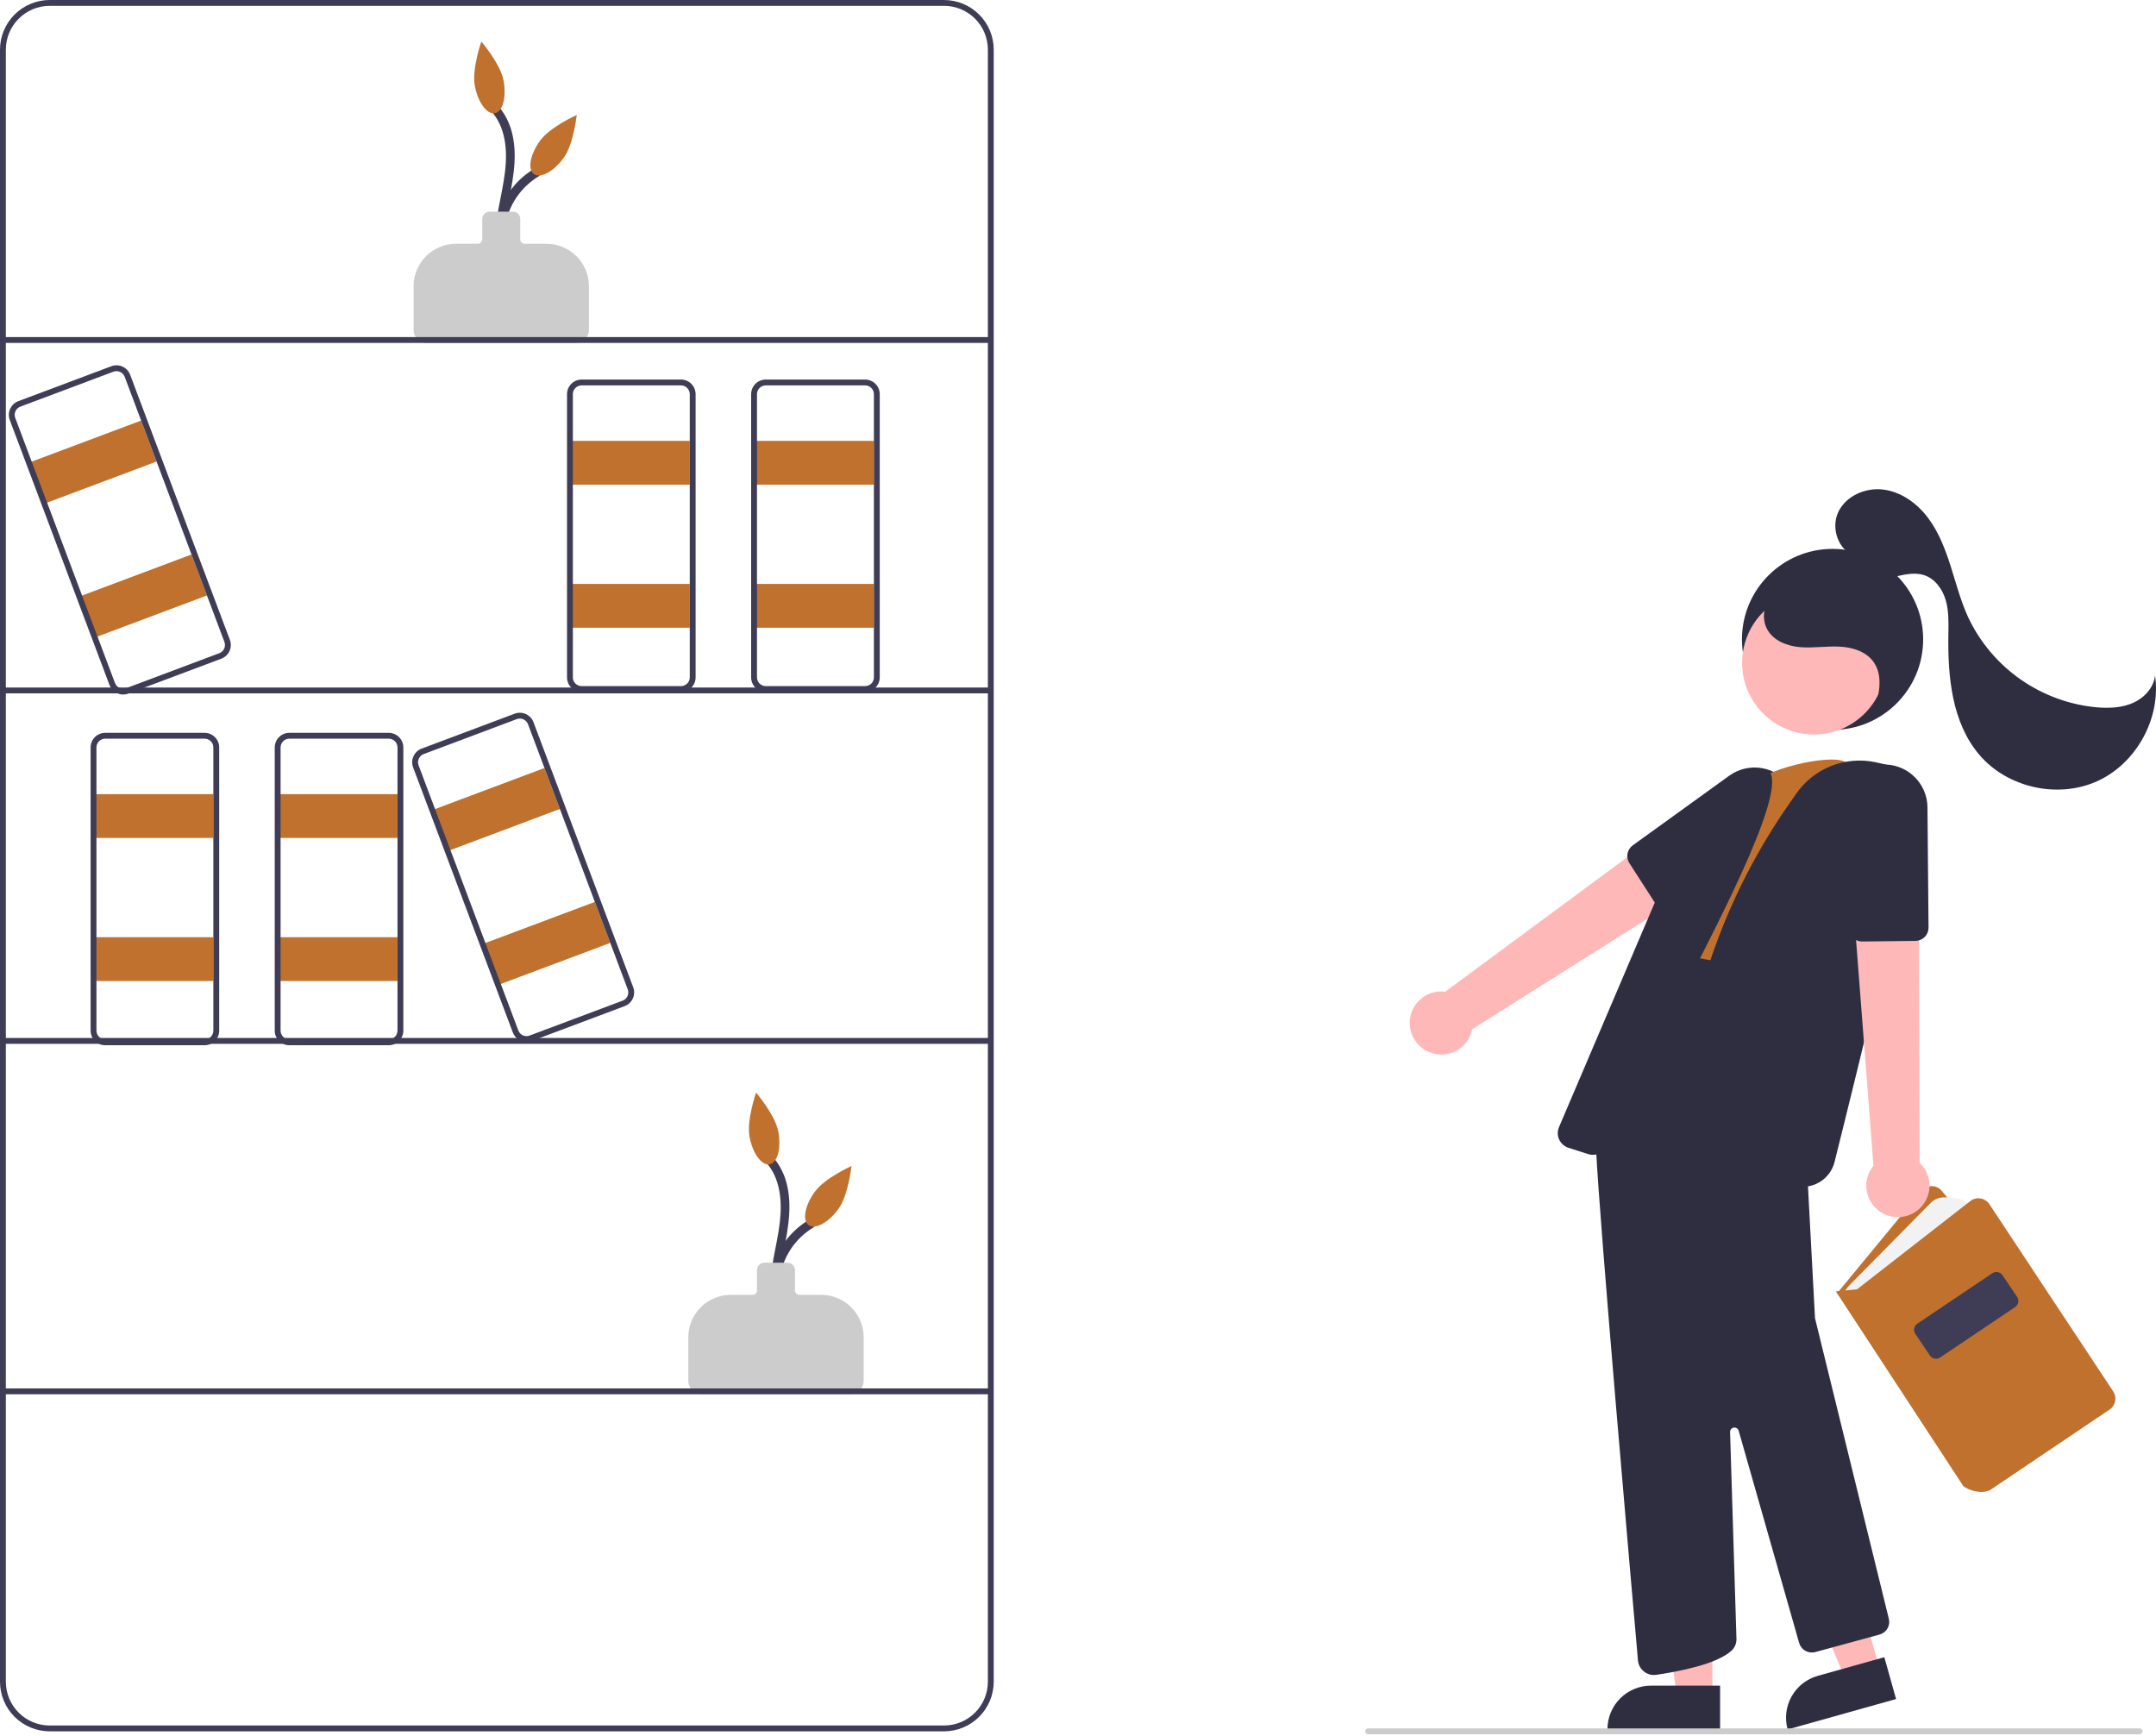 <svg width="600" height="483" viewBox="0 0 600 483" fill="none" xmlns="http://www.w3.org/2000/svg">
<g clip-path="url(#clip0_9_2)">
<path d="M218.332 366.101C216.515 361.752 216.316 356.897 217.769 352.414C219.222 347.931 222.233 344.115 226.257 341.656C227.596 340.842 226.372 338.733 225.025 339.551C220.41 342.304 216.965 346.652 215.343 351.771C213.721 356.891 214.035 362.427 216.225 367.331C216.84 368.769 218.943 367.528 218.332 366.101Z" fill="#3F3D56"/>
<path d="M219.03 369.379C215.738 363.554 216.513 356.584 217.697 350.286C218.932 343.71 220.552 337.034 219.151 330.347C218.515 327.1 217.01 324.086 214.797 321.626C213.731 320.469 212.009 322.196 213.071 323.349C217.21 327.84 217.69 334.355 217.019 340.14C216.227 346.965 213.983 353.614 214.262 360.549C214.334 364.066 215.247 367.515 216.923 370.609C217.092 370.877 217.358 371.068 217.666 371.143C217.973 371.218 218.298 371.171 218.571 371.011C218.845 370.851 219.045 370.592 219.131 370.288C219.216 369.983 219.18 369.657 219.03 369.379Z" fill="#3F3D56"/>
<path d="M236.693 387.979H195.21C194.24 387.978 193.31 387.592 192.623 386.907C191.937 386.221 191.551 385.292 191.55 384.322V372.15C191.554 369.023 192.799 366.024 195.013 363.812C197.227 361.601 200.229 360.356 203.36 360.353H209.445C209.768 360.353 210.078 360.224 210.307 359.996C210.536 359.767 210.664 359.457 210.665 359.134V353.447C210.665 352.908 210.88 352.392 211.261 352.011C211.642 351.63 212.159 351.416 212.698 351.415H219.205C219.744 351.416 220.261 351.63 220.642 352.011C221.023 352.392 221.238 352.908 221.238 353.447V359.134C221.239 359.457 221.367 359.767 221.596 359.996C221.825 360.224 222.135 360.353 222.459 360.353H228.543C231.674 360.357 234.676 361.601 236.89 363.812C239.104 366.024 240.349 369.023 240.353 372.15V384.322C240.352 385.292 239.966 386.221 239.28 386.907C238.593 387.592 237.663 387.978 236.693 387.979Z" fill="#CCCCCC"/>
<path d="M216.589 314.884C217.462 319.514 216.381 323.605 214.174 324.02C211.967 324.436 209.469 321.019 208.596 316.388C207.723 311.758 210.409 304.058 210.409 304.058C210.409 304.058 215.716 310.254 216.589 314.884Z" fill="#C0712D"/>
<path d="M233.339 336.426C230.574 340.243 226.857 342.27 225.037 340.954C223.218 339.639 223.985 335.478 226.751 331.661C229.517 327.845 236.961 324.5 236.961 324.5C236.961 324.5 236.105 332.609 233.339 336.426Z" fill="#C0712D"/>
<path d="M141.874 73.593C140.058 69.244 139.858 64.39 141.312 59.907C142.765 55.424 145.775 51.608 149.799 49.148C151.139 48.334 149.914 46.225 148.568 47.043C143.952 49.796 140.508 54.144 138.886 59.264C137.264 64.383 137.578 69.919 139.767 74.823C140.383 76.261 142.485 75.021 141.874 73.593Z" fill="#3F3D56"/>
<path d="M142.572 76.871C139.281 71.047 140.056 64.077 141.239 57.778C142.475 51.203 144.095 44.527 142.693 37.84C142.058 34.593 140.553 31.579 138.339 29.118C137.273 27.962 135.551 29.689 136.614 30.842C140.753 35.333 141.233 41.847 140.562 47.633C139.77 54.457 137.526 61.107 137.804 68.041C137.877 71.558 138.789 75.007 140.465 78.102C140.634 78.369 140.901 78.561 141.208 78.635C141.516 78.71 141.84 78.663 142.114 78.504C142.387 78.344 142.588 78.085 142.673 77.78C142.759 77.475 142.723 77.15 142.572 76.871Z" fill="#3F3D56"/>
<path d="M160.235 95.471H118.753C117.783 95.47 116.852 95.085 116.166 94.399C115.48 93.714 115.094 92.784 115.093 91.815V79.643C115.096 76.515 116.342 73.516 118.556 71.305C120.77 69.093 123.772 67.849 126.903 67.846H132.987C133.311 67.845 133.621 67.717 133.849 67.488C134.078 67.26 134.207 66.95 134.207 66.627V60.939C134.208 60.401 134.422 59.884 134.803 59.503C135.185 59.123 135.701 58.908 136.241 58.908H142.748C143.287 58.908 143.804 59.123 144.185 59.503C144.566 59.884 144.78 60.401 144.781 60.939V66.627C144.781 66.95 144.91 67.26 145.139 67.488C145.368 67.717 145.678 67.845 146.001 67.846H152.085C155.217 67.849 158.218 69.093 160.432 71.305C162.646 73.516 163.892 76.515 163.895 79.643V91.815C163.894 92.784 163.508 93.714 162.822 94.399C162.136 95.085 161.206 95.47 160.235 95.471Z" fill="#CCCCCC"/>
<path d="M140.132 22.377C141.005 27.007 139.924 31.097 137.717 31.513C135.509 31.928 133.012 28.511 132.139 23.881C131.265 19.251 133.951 11.551 133.951 11.551C133.951 11.551 139.258 17.746 140.132 22.377Z" fill="#C0712D"/>
<path d="M156.882 43.918C154.116 47.735 150.399 49.763 148.58 48.447C146.76 47.131 147.528 42.971 150.293 39.154C153.059 35.337 160.503 31.993 160.503 31.993C160.503 31.993 159.648 40.102 156.882 43.918Z" fill="#C0712D"/>
<path d="M59.377 221.006H26.028V233.193H59.377V221.006Z" fill="#C0712D"/>
<path d="M59.377 260.819H26.028V273.007H59.377V260.819Z" fill="#C0712D"/>
<path d="M262.721 481.825H13.827C10.161 481.821 6.647 480.364 4.054 477.775C1.462 475.185 0.004 471.674 -3.8147e-06 468.012V13.813C0.004 10.151 1.462 6.64 4.054 4.05C6.647 1.461 10.161 0.004 13.827 0H262.721C266.387 0.004 269.901 1.461 272.494 4.05C275.086 6.64 276.544 10.151 276.548 13.813V468.012C276.544 471.674 275.086 475.185 272.494 477.775C269.901 480.364 266.387 481.821 262.721 481.825ZM13.827 1.625C10.593 1.629 7.492 2.914 5.204 5.199C2.917 7.484 1.63 10.582 1.627 13.813V468.012C1.63 471.243 2.917 474.341 5.204 476.626C7.492 478.911 10.593 480.196 13.827 480.2H262.721C265.955 480.196 269.056 478.911 271.344 476.626C273.631 474.341 274.918 471.243 274.921 468.012V13.813C274.918 10.582 273.631 7.484 271.344 5.199C269.056 2.914 265.955 1.629 262.721 1.625H13.827Z" fill="#3F3D56"/>
<path d="M275.735 93.808H0.813V95.433H275.735V93.808Z" fill="#3F3D56"/>
<path d="M275.735 191.336H0.813V192.961H275.735V191.336Z" fill="#3F3D56"/>
<path d="M275.735 288.864H0.813V290.489H275.735V288.864Z" fill="#3F3D56"/>
<path d="M275.735 386.392H0.813V388.017H275.735V386.392Z" fill="#3F3D56"/>
<path d="M56.936 290.882H29.282C28.203 290.881 27.17 290.453 26.407 289.691C25.645 288.93 25.216 287.897 25.215 286.82V208.005C25.216 206.928 25.645 205.896 26.407 205.134C27.17 204.372 28.203 203.944 29.282 203.943H56.936C58.015 203.944 59.048 204.372 59.811 205.134C60.573 205.896 61.002 206.928 61.003 208.005V286.82C61.002 287.897 60.573 288.93 59.811 289.691C59.048 290.453 58.015 290.881 56.936 290.882ZM29.282 205.568C28.635 205.569 28.014 205.826 27.557 206.283C27.099 206.74 26.842 207.359 26.841 208.005V286.82C26.842 287.466 27.099 288.086 27.557 288.543C28.014 289 28.635 289.257 29.282 289.257H56.936C57.583 289.257 58.203 289 58.661 288.543C59.118 288.086 59.376 287.466 59.377 286.82V208.005C59.376 207.359 59.118 206.74 58.661 206.283C58.203 205.826 57.583 205.569 56.936 205.568H29.282Z" fill="#3F3D56"/>
<path d="M110.619 221.006H77.271V233.193H110.619V221.006Z" fill="#C0712D"/>
<path d="M110.619 260.819H77.271V273.007H110.619V260.819Z" fill="#C0712D"/>
<path d="M108.179 290.882H80.524C79.446 290.881 78.412 290.453 77.65 289.691C76.888 288.93 76.459 287.897 76.457 286.82V208.005C76.459 206.928 76.888 205.896 77.65 205.134C78.412 204.372 79.446 203.944 80.524 203.943H108.179C109.257 203.944 110.291 204.372 111.053 205.134C111.816 205.896 112.245 206.928 112.246 208.005V286.82C112.245 287.897 111.816 288.93 111.053 289.691C110.291 290.453 109.257 290.881 108.179 290.882ZM80.524 205.568C79.877 205.569 79.257 205.826 78.8 206.283C78.342 206.74 78.085 207.359 78.084 208.005V286.82C78.085 287.466 78.342 288.086 78.8 288.543C79.257 289 79.877 289.257 80.524 289.257H108.179C108.826 289.257 109.446 289 109.904 288.543C110.361 288.086 110.618 287.466 110.619 286.82V208.005C110.618 207.359 110.361 206.74 109.904 206.283C109.446 205.826 108.826 205.569 108.179 205.568H80.524Z" fill="#3F3D56"/>
<path d="M191.957 122.691H158.608V134.878H191.957V122.691Z" fill="#C0712D"/>
<path d="M191.957 162.504H158.608V174.692H191.957V162.504Z" fill="#C0712D"/>
<path d="M189.517 192.567H161.862C160.784 192.566 159.75 192.138 158.988 191.376C158.225 190.615 157.796 189.582 157.795 188.505V109.69C157.796 108.613 158.225 107.581 158.988 106.819C159.75 106.057 160.784 105.629 161.862 105.628H189.517C190.595 105.629 191.629 106.057 192.391 106.819C193.154 107.581 193.582 108.613 193.584 109.69V188.505C193.582 189.582 193.154 190.615 192.391 191.376C191.629 192.138 190.595 192.566 189.517 192.567ZM161.862 107.253C161.215 107.253 160.595 107.511 160.137 107.968C159.68 108.424 159.423 109.044 159.422 109.69V188.505C159.423 189.151 159.68 189.771 160.137 190.228C160.595 190.685 161.215 190.942 161.862 190.942H189.517C190.164 190.942 190.784 190.685 191.241 190.228C191.699 189.771 191.956 189.151 191.957 188.505V109.69C191.956 109.044 191.699 108.424 191.241 107.967C190.784 107.511 190.164 107.253 189.517 107.253H161.862Z" fill="#3F3D56"/>
<path d="M243.2 122.691H209.851V134.878H243.2V122.691Z" fill="#C0712D"/>
<path d="M243.2 162.504H209.851V174.692H243.2V162.504Z" fill="#C0712D"/>
<path d="M240.759 192.567H213.105C212.026 192.566 210.993 192.138 210.23 191.376C209.468 190.615 209.039 189.582 209.038 188.505V109.69C209.039 108.613 209.468 107.581 210.23 106.819C210.993 106.057 212.026 105.629 213.105 105.628H240.759C241.838 105.629 242.871 106.057 243.634 106.819C244.396 107.581 244.825 108.613 244.826 109.69V188.505C244.825 189.582 244.396 190.615 243.634 191.376C242.871 192.138 241.838 192.566 240.759 192.567ZM213.105 107.253C212.458 107.253 211.837 107.511 211.38 107.967C210.923 108.424 210.665 109.044 210.665 109.69V188.505C210.665 189.151 210.923 189.771 211.38 190.228C211.837 190.685 212.458 190.942 213.105 190.942H240.759C241.406 190.942 242.027 190.685 242.484 190.228C242.942 189.771 243.199 189.151 243.2 188.505V109.69C243.199 109.044 242.942 108.424 242.484 107.967C242.027 107.511 241.406 107.253 240.759 107.253H213.105Z" fill="#3F3D56"/>
<path d="M151.524 213.727L120.307 225.445L124.598 236.854L155.815 225.136L151.524 213.727Z" fill="#C0712D"/>
<path d="M165.543 250.996L134.326 262.714L138.618 274.123L169.835 262.405L165.543 250.996Z" fill="#C0712D"/>
<path d="M146.525 289.975C145.698 289.973 144.891 289.72 144.211 289.249C143.532 288.778 143.011 288.112 142.72 287.339L114.967 213.561C114.589 212.553 114.627 211.435 115.073 210.455C115.518 209.474 116.335 208.71 117.344 208.329L143.231 198.612C143.731 198.424 144.263 198.337 144.797 198.355C145.331 198.372 145.856 198.495 146.342 198.715C146.829 198.936 147.267 199.25 147.632 199.639C147.997 200.029 148.281 200.487 148.469 200.986L176.221 274.764C176.599 275.772 176.562 276.89 176.116 277.87C175.671 278.851 174.854 279.615 173.845 279.996L147.958 289.713C147.5 289.886 147.014 289.974 146.525 289.975ZM144.663 199.976C144.37 199.976 144.078 200.03 143.804 200.133L117.916 209.851C117.311 210.079 116.821 210.537 116.553 211.126C116.286 211.714 116.263 212.385 116.49 212.99L144.243 286.767C144.355 287.067 144.526 287.342 144.745 287.575C144.964 287.809 145.227 287.998 145.519 288.13C145.811 288.262 146.126 288.336 146.446 288.346C146.766 288.357 147.085 288.304 147.385 288.192L173.273 278.474C173.878 278.246 174.368 277.788 174.635 277.199C174.903 276.611 174.925 275.94 174.699 275.335L146.946 201.558C146.771 201.094 146.459 200.694 146.051 200.411C145.644 200.129 145.159 199.977 144.663 199.976Z" fill="#3F3D56"/>
<path d="M39.278 117.037L8.061 128.755L12.352 140.164L43.569 128.446L39.278 117.037Z" fill="#C0712D"/>
<path d="M53.297 154.306L22.08 166.024L26.372 177.433L57.589 165.715L53.297 154.306Z" fill="#C0712D"/>
<path d="M34.279 193.285C33.452 193.283 32.645 193.03 31.965 192.559C31.285 192.088 30.765 191.422 30.474 190.649L2.721 116.871C2.343 115.863 2.381 114.745 2.827 113.765C3.272 112.784 4.089 112.02 5.098 111.639L30.985 101.922C31.485 101.734 32.017 101.647 32.551 101.665C33.085 101.682 33.61 101.805 34.096 102.025C34.583 102.246 35.021 102.56 35.386 102.949C35.751 103.339 36.035 103.797 36.223 104.296L63.975 178.074C64.353 179.082 64.316 180.2 63.87 181.18C63.425 182.161 62.608 182.925 61.599 183.306L35.712 193.023C35.254 193.196 34.768 193.284 34.279 193.285ZM32.417 103.286C32.124 103.287 31.832 103.34 31.558 103.443L5.67 113.161C5.065 113.389 4.575 113.847 4.307 114.436C4.04 115.024 4.017 115.695 4.244 116.3L31.997 190.078C32.109 190.377 32.28 190.652 32.499 190.885C32.718 191.119 32.981 191.308 33.273 191.44C33.565 191.572 33.88 191.646 34.2 191.656C34.52 191.667 34.839 191.614 35.139 191.502L61.027 181.784C61.632 181.556 62.122 181.098 62.389 180.509C62.657 179.921 62.679 179.25 62.453 178.645L34.7 104.868C34.525 104.404 34.213 104.004 33.805 103.722C33.398 103.439 32.913 103.287 32.417 103.286Z" fill="#3F3D56"/>
<path d="M509.987 203.13C523.913 203.13 535.202 191.853 535.202 177.942C535.202 164.031 523.913 152.754 509.987 152.754C496.061 152.754 484.772 164.031 484.772 177.942C484.772 191.853 496.061 203.13 509.987 203.13Z" fill="#2F2E41"/>
<path d="M397.969 292.89C399.16 293.351 400.438 293.546 401.713 293.46C402.987 293.374 404.227 293.01 405.346 292.394C406.465 291.778 407.434 290.924 408.187 289.893C408.939 288.862 409.456 287.678 409.701 286.426L479.031 242.73L466.412 228.537L402.201 275.981C400.068 275.709 397.909 276.229 396.133 277.441C394.358 278.653 393.089 280.474 392.567 282.558C392.045 284.642 392.307 286.845 393.303 288.749C394.298 290.654 395.959 292.127 397.969 292.89Z" fill="#FFB8B8"/>
<path d="M464.557 254.347C463.943 254.348 463.339 254.195 462.8 253.902C462.261 253.609 461.804 253.185 461.472 252.67L453.443 240.207C452.937 239.42 452.751 238.47 452.925 237.55C453.098 236.631 453.618 235.813 454.377 235.265L481.243 215.868C482.547 214.927 484.026 214.256 485.594 213.896C487.161 213.536 488.785 213.493 490.369 213.771C491.954 214.049 493.466 214.641 494.817 215.513C496.168 216.385 497.331 217.519 498.235 218.848C499.14 220.176 499.769 221.673 500.085 223.248C500.4 224.824 500.396 226.447 500.073 228.021C499.75 229.595 499.114 231.088 498.203 232.412C497.292 233.737 496.124 234.865 494.769 235.73L466.521 253.772C465.935 254.148 465.253 254.347 464.557 254.347Z" fill="#2F2E41"/>
<path d="M476.552 471.953L466.581 471.952L461.837 433.529L476.555 433.53L476.552 471.953Z" fill="#FFB8B8"/>
<path d="M459.458 469.106H478.689V481.202H447.349C447.349 479.613 447.663 478.04 448.271 476.573C448.88 475.105 449.772 473.772 450.896 472.649C452.02 471.525 453.355 470.634 454.824 470.027C456.293 469.419 457.868 469.106 459.458 469.106Z" fill="#2F2E41"/>
<path d="M523.105 464.505L513.504 467.198L498.54 431.487L512.71 427.513L523.105 464.505Z" fill="#FFB8B8"/>
<path d="M505.877 466.38L524.392 461.188L527.665 472.834L497.491 481.295C497.062 479.766 496.938 478.167 497.126 476.59C497.315 475.012 497.813 473.488 498.592 472.103C499.371 470.718 500.415 469.5 501.665 468.518C502.915 467.536 504.346 466.81 505.877 466.38Z" fill="#2F2E41"/>
<path d="M549.973 405.54L511.259 359.9L534.751 331.426C535.095 331.008 535.528 330.672 536.018 330.442C536.509 330.212 537.044 330.094 537.586 330.095C538.127 330.097 538.662 330.219 539.151 330.452C539.64 330.685 540.071 331.023 540.413 331.443L575.959 375.021L549.973 405.54Z" fill="#C0712D"/>
<path d="M512.821 360.24C513.392 359.213 514.1 358.27 514.925 357.434L537.347 334.726C538.226 333.832 539.41 333.301 540.662 333.239C543.225 333.118 547.426 333.377 548.597 336.185L518.325 360.927L512.821 360.24Z" fill="#F2F2F2"/>
<path d="M551.318 415.197C549.592 415.146 547.914 414.615 546.472 413.664L546.365 413.554L510.909 359.384L516.792 358.816L548.324 334.247C548.722 333.937 549.18 333.712 549.669 333.587C550.158 333.462 550.668 333.44 551.166 333.522C551.665 333.603 552.141 333.787 552.564 334.061C552.988 334.335 553.351 334.693 553.629 335.114L588.097 387.227C588.626 388.032 588.817 389.012 588.628 389.957C588.44 390.901 587.887 391.733 587.09 392.274L553.737 414.74C552.967 415.046 552.146 415.201 551.318 415.197Z" fill="#C0712D"/>
<path d="M538.778 378.142C538.444 378.143 538.116 378.061 537.821 377.905C537.526 377.749 537.275 377.522 537.088 377.246L533.015 371.202C532.715 370.755 532.604 370.207 532.707 369.678C532.81 369.15 533.119 368.684 533.566 368.382L554.463 354.329C554.911 354.029 555.459 353.919 555.988 354.022C556.517 354.125 556.984 354.433 557.286 354.88L561.359 360.923C561.659 361.371 561.77 361.919 561.666 362.447C561.563 362.976 561.254 363.442 560.807 363.744L539.911 377.797C539.576 378.022 539.182 378.142 538.778 378.142Z" fill="#3F3D56"/>
<path d="M460.259 466.142C459.147 466.138 458.076 465.718 457.258 464.966C456.439 464.214 455.932 463.183 455.835 462.076C454.061 441.938 445.158 340.441 444.181 319.944C443.096 297.17 462.07 261.141 462.261 260.78L462.393 260.533L471.771 261.703V262.793L480.697 263.842L497.972 265.512L502.917 325.897L505.104 366.85L525.649 450.494C525.882 451.42 525.741 452.401 525.256 453.224C524.771 454.047 523.981 454.646 523.058 454.893L505.177 459.764C504.247 460.013 503.257 459.888 502.419 459.416C501.58 458.943 500.961 458.161 500.693 457.237L483.859 398.161C483.777 397.876 483.594 397.629 483.343 397.469C483.093 397.309 482.792 397.245 482.498 397.291C482.204 397.337 481.937 397.488 481.747 397.717C481.556 397.945 481.457 398.236 481.466 398.533L483.246 456.137C483.255 456.728 483.143 457.315 482.917 457.862C482.691 458.408 482.355 458.903 481.931 459.315C477.832 463.161 467.003 465.213 460.912 466.095C460.696 466.126 460.478 466.142 460.259 466.142Z" fill="#2F2E41"/>
<path d="M513.988 212.387C511.15 209.432 492.455 213.493 488.304 217.846L459.888 264.246L506.884 272.98L517.267 214.024L513.988 212.387Z" fill="#C0712D"/>
<path d="M501.67 330.273C500.658 330.274 499.652 330.106 498.695 329.778C495.965 328.842 492.619 327.863 488.749 326.87C471.804 322.517 465.821 308.58 470.967 285.447L471.097 284.86C475.93 262.916 485.038 242.137 497.903 223.707L499.896 220.848C502.302 217.398 505.669 214.73 509.58 213.176C513.491 211.622 517.773 211.251 521.894 212.108C529.519 213.679 533.613 215.956 534.062 218.875C534.945 224.603 517.913 293.846 510.55 323.351C510.057 325.33 508.914 327.086 507.305 328.341C505.695 329.596 503.711 330.276 501.67 330.273Z" fill="#2F2E41"/>
<path d="M443.293 321.384C442.85 321.384 442.41 321.315 441.988 321.181L436.495 319.425C435.928 319.244 435.404 318.946 434.958 318.55C434.512 318.155 434.154 317.671 433.905 317.13C433.657 316.588 433.525 316.001 433.517 315.405C433.509 314.81 433.626 314.219 433.86 313.671L463.004 245.335C468.588 232.299 478.352 221.487 490.759 214.6C490.939 214.501 491.138 214.44 491.342 214.421C491.547 214.402 491.753 214.425 491.948 214.489C492.127 214.546 492.293 214.64 492.434 214.765C492.574 214.889 492.687 215.042 492.765 215.213C496.193 222.746 477.537 258.394 462.547 287.036C454.871 301.703 448.241 314.37 447.487 317.982C447.286 318.944 446.759 319.807 445.995 320.427C445.231 321.047 444.277 321.384 443.293 321.384Z" fill="#2F2E41"/>
<path d="M533.46 336.955C534.484 336.192 535.328 335.214 535.932 334.089C536.536 332.965 536.887 331.722 536.958 330.448C537.03 329.174 536.82 327.9 536.346 326.715C535.871 325.531 535.142 324.464 534.21 323.592L533.978 241.703L515.238 244.844L521.367 324.391C520.003 326.052 519.297 328.155 519.382 330.302C519.466 332.449 520.337 334.49 521.827 336.039C523.318 337.587 525.325 338.536 527.469 338.705C529.613 338.874 531.745 338.251 533.46 336.955Z" fill="#FFB8B8"/>
<path d="M518.202 262.019C517.273 262.019 516.379 261.666 515.701 261.032C515.023 260.397 514.612 259.53 514.551 258.604L512.371 225.562C512.165 222.383 513.229 219.252 515.331 216.856C517.433 214.459 520.401 212.994 523.583 212.78C525.216 212.673 526.855 212.9 528.398 213.447C529.941 213.994 531.356 214.85 532.556 215.963C533.756 217.075 534.716 218.421 535.378 219.917C536.039 221.414 536.388 223.029 536.402 224.664L536.698 258.156C536.705 259.124 536.329 260.054 535.651 260.746C534.973 261.437 534.05 261.832 533.081 261.845L518.246 262.019L518.202 262.019Z" fill="#2F2E41"/>
<path d="M504.793 204.411C515.826 204.411 524.77 195.477 524.77 184.455C524.77 173.433 515.826 164.499 504.793 164.499C493.76 164.499 484.816 173.433 484.816 184.455C484.816 195.477 493.76 204.411 504.793 204.411Z" fill="#FFB8B8"/>
<path d="M521.403 198.419C522.893 193.682 524.261 188.098 521.313 184.101C519.188 181.221 515.373 180.106 511.796 179.946C508.218 179.787 504.63 180.392 501.06 180.109C497.49 179.825 493.717 178.418 491.903 175.333C489.552 171.333 491.543 165.823 495.324 163.129C499.104 160.435 504.099 160.059 508.7 160.686C514.522 161.377 519.996 163.823 524.392 167.698C528.669 171.641 531.456 177.325 531.332 183.138C531.208 188.95 527.945 194.739 522.744 197.349" fill="#2F2E41"/>
<path d="M516.422 154.813C511.64 153.341 509.434 147.025 511.573 142.506C513.711 137.986 519.178 135.62 524.143 136.249C529.107 136.879 533.481 140.06 536.499 144.048C539.516 148.036 541.336 152.79 542.853 157.554C544.369 162.318 545.631 167.185 547.703 171.735C550.991 178.726 556.063 184.73 562.409 189.143C568.755 193.557 576.153 196.224 583.858 196.876C587.216 197.119 590.701 196.945 593.762 195.543C596.823 194.141 599.389 191.313 599.732 187.967C601.474 199.854 594.552 212.486 583.59 217.425C572.628 222.365 558.567 219.187 550.8 210.015C543.211 201.052 542.035 188.398 542.218 176.659C542.268 173.441 542.387 170.161 541.496 167.067C540.606 163.973 538.499 161.031 535.43 160.048C532.954 159.256 530.273 159.827 527.734 160.389C525.196 160.951 522.5 161.492 520.043 160.645C517.585 159.798 515.606 157.005 516.596 154.604" fill="#2F2E41"/>
<path d="M595.459 482.637H380.728C380.512 482.637 380.305 482.552 380.152 482.399C380 482.247 379.914 482.04 379.914 481.825C379.914 481.609 380 481.403 380.152 481.25C380.305 481.098 380.512 481.012 380.728 481.012H595.459C595.675 481.012 595.882 481.098 596.034 481.25C596.187 481.403 596.272 481.609 596.272 481.825C596.272 482.04 596.187 482.247 596.034 482.399C595.882 482.552 595.675 482.637 595.459 482.637Z" fill="#CCCCCC"/>
</g>
<defs>
<clipPath id="clip0_9_2">
<rect width="600" height="482.637" fill="white"/>
</clipPath>
</defs>
</svg>
